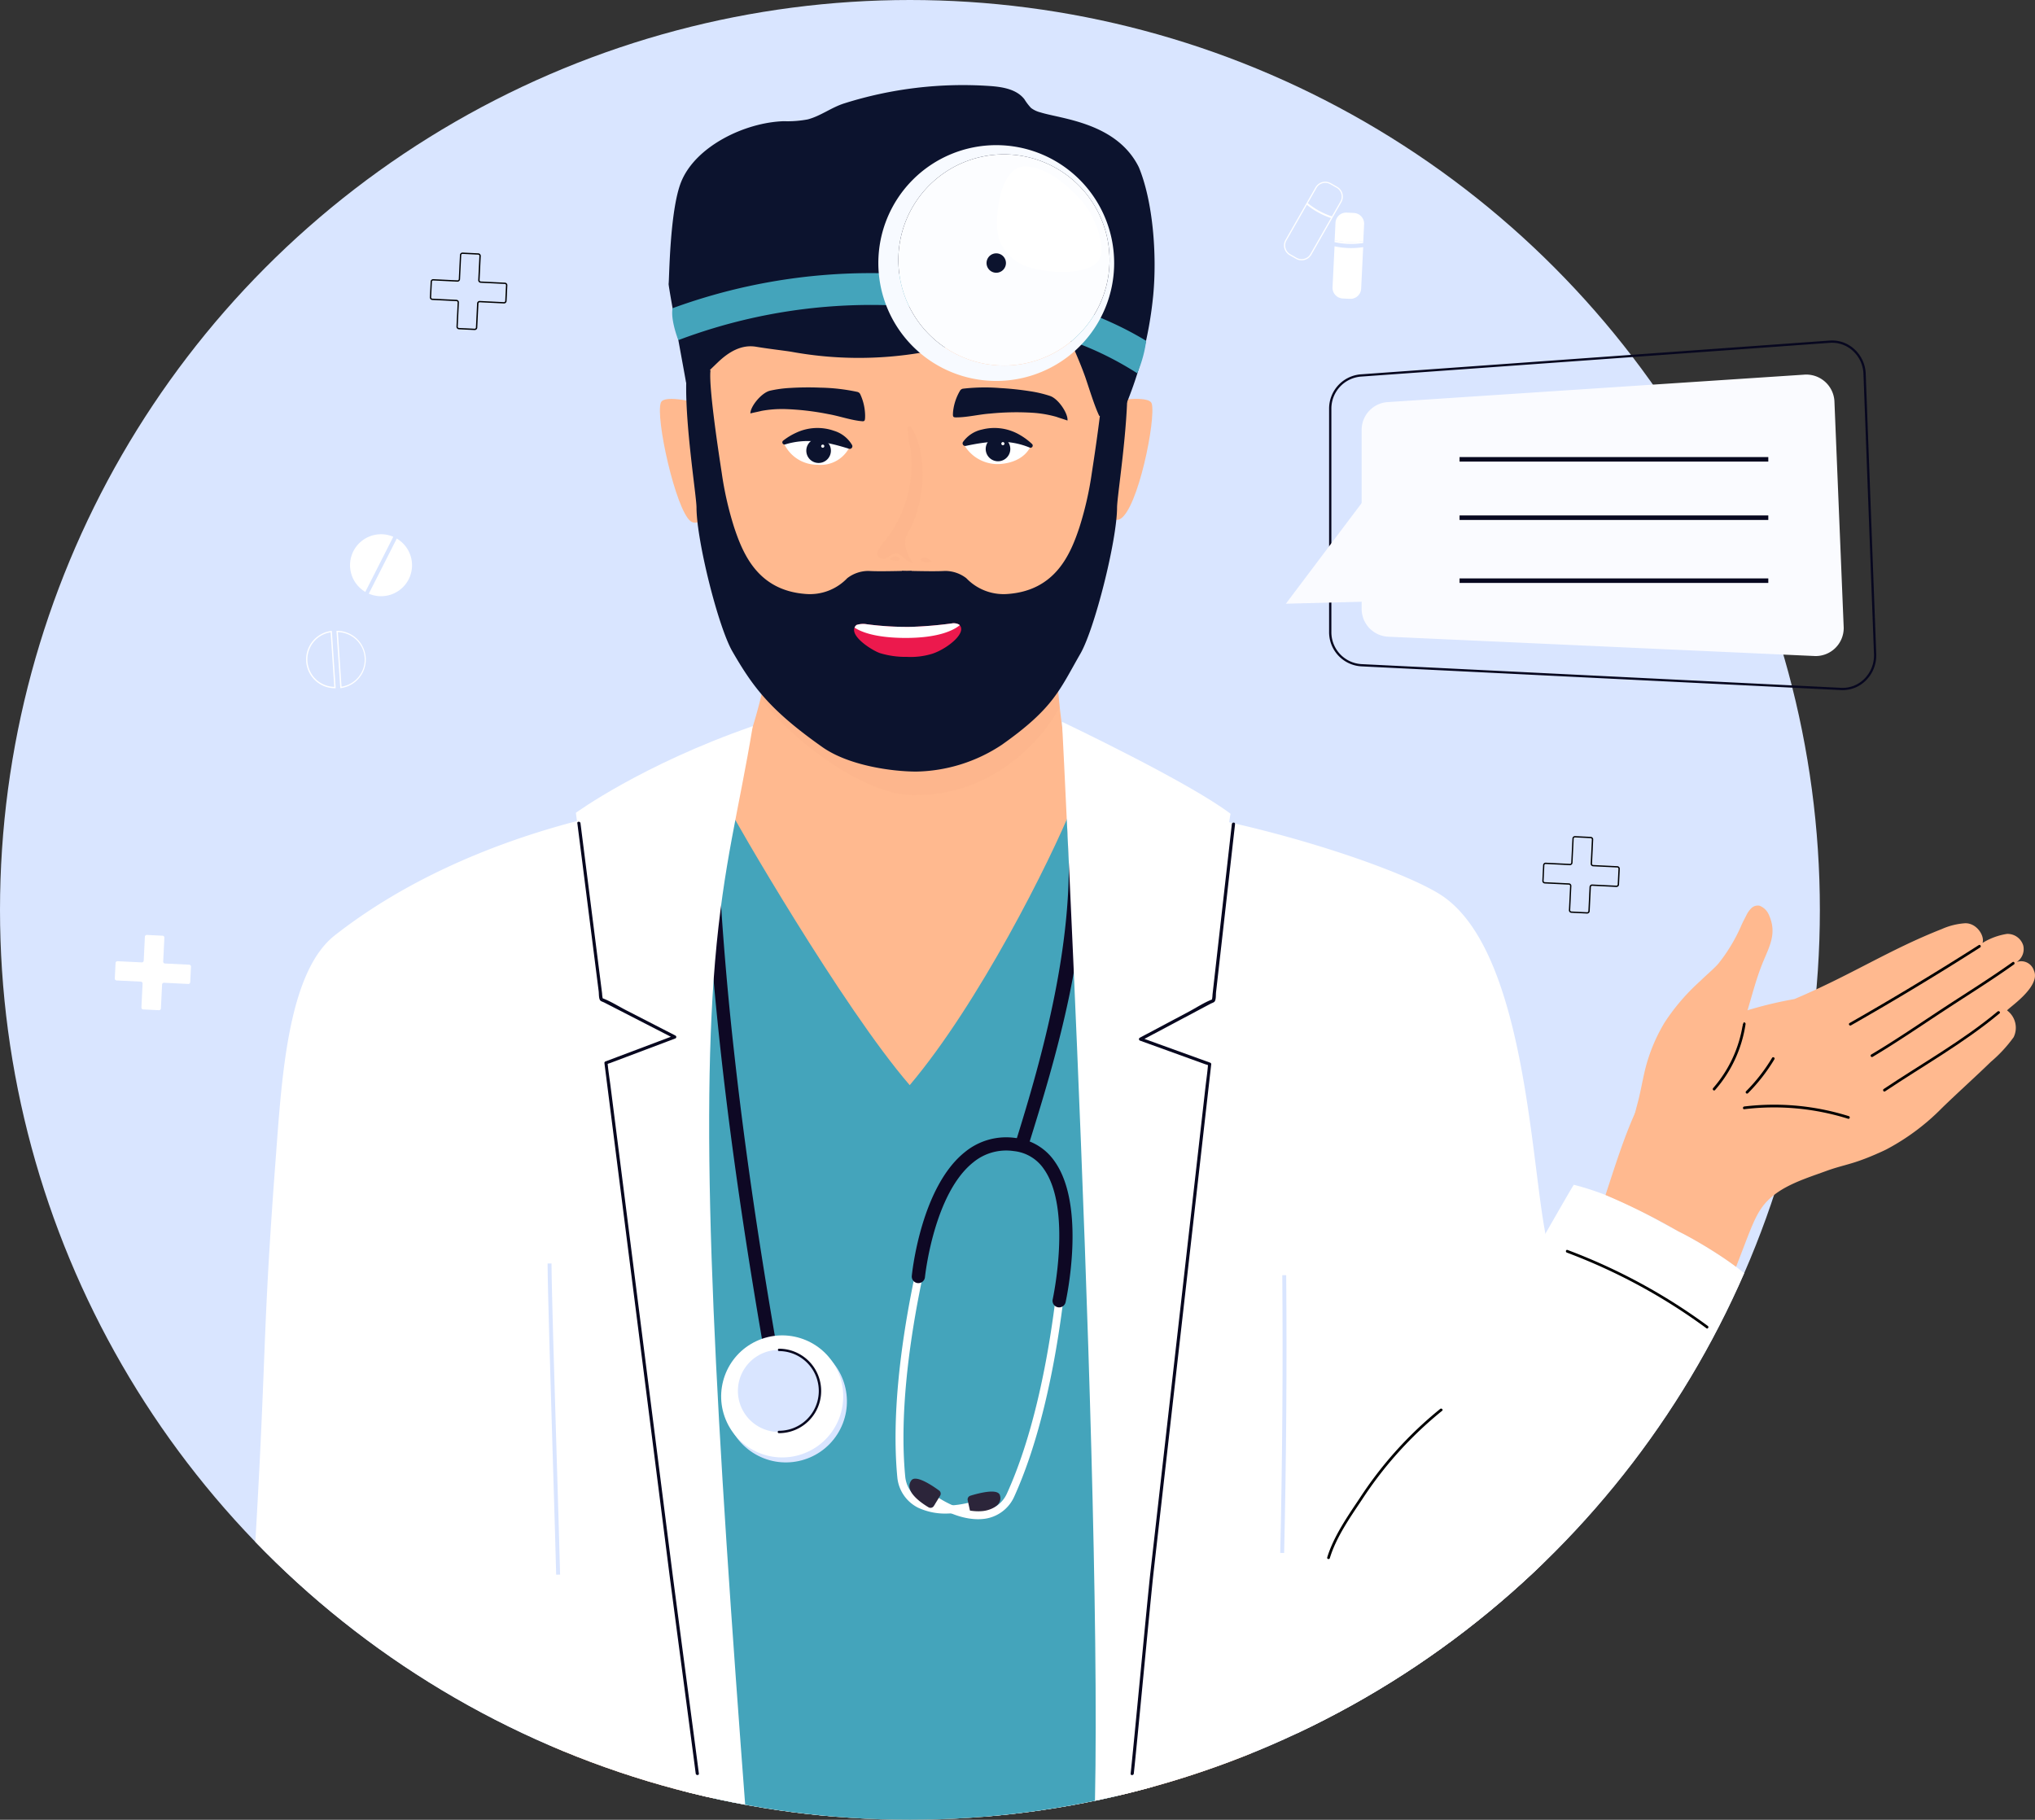 <svg xmlns="http://www.w3.org/2000/svg" xmlns:xlink="http://www.w3.org/1999/xlink" width="295" height="263.814" viewBox="0 0 295 263.814">
  <rect x="0" y="0" width="295" height="263.814" fill="#333333" stroke="none"/>
  <defs>
    <clipPath id="clip-path">
      <circle id="Elipse_5341" data-name="Elipse 5341" cx="131.907" cy="131.907" r="131.907" fill="none"/>
    </clipPath>
  </defs>
  <g id="Grupo_70883" data-name="Grupo 70883" transform="translate(-195.657 -263.872)">
    <g id="Grupo_70862" data-name="Grupo 70862" transform="translate(195.657 263.872)">
      <g id="Grupo_70861" data-name="Grupo 70861" transform="translate(0 0)" clip-path="url(#clip-path)">
        <circle id="Elipse_5338" data-name="Elipse 5338" cx="131.907" cy="131.907" r="131.907" fill="#d9e5ff"/>
        <g id="Grupo_70825" data-name="Grupo 70825" transform="translate(16.642 26.339)">
          <g id="Grupo_70824" data-name="Grupo 70824">
            <g id="Grupo_70811" data-name="Grupo 70811" transform="translate(45.671 10.274)">
              <path id="Trazado_105071" data-name="Trazado 105071" d="M583.486,499.167l-2.278-.111a.37.37,0,0,1-.351-.387l.171-3.506a.178.178,0,0,0-.169-.186l-3.506-.171a.37.37,0,0,1-.351-.387l.111-2.278a.37.37,0,0,1,.387-.351l3.506.171a.178.178,0,0,0,.187-.169l.171-3.507a.37.37,0,0,1,.387-.351l2.278.111a.37.37,0,0,1,.351.387l-.171,3.507a.178.178,0,0,0,.169.186l3.506.171a.37.37,0,0,1,.351.387l-.111,2.278a.37.37,0,0,1-.387.351l-3.506-.171a.178.178,0,0,0-.186.169l-.171,3.506A.37.37,0,0,1,583.486,499.167Zm-6-7.187a.178.178,0,0,0-.187.169l-.111,2.278a.178.178,0,0,0,.169.186l3.506.171a.37.37,0,0,1,.351.387l-.171,3.506a.178.178,0,0,0,.169.186l2.278.111a.178.178,0,0,0,.186-.169l.171-3.506a.37.37,0,0,1,.387-.351l3.506.171a.178.178,0,0,0,.186-.169l.111-2.278a.178.178,0,0,0-.169-.186l-3.506-.171a.37.37,0,0,1-.351-.387l.171-3.506a.178.178,0,0,0-.169-.186l-2.278-.111a.178.178,0,0,0-.186.169l-.171,3.507a.37.37,0,0,1-.387.351Z" transform="translate(-577 -487.932)"/>
            </g>
            <g id="Grupo_70812" data-name="Grupo 70812" transform="translate(206.935 94.867)">
              <path id="Trazado_105072" data-name="Trazado 105072" d="M1570.387,1016.863l-2.278-.111a.37.37,0,0,1-.351-.387l.171-3.506a.178.178,0,0,0-.169-.186l-3.506-.171a.37.37,0,0,1-.351-.387l.111-2.278a.37.37,0,0,1,.387-.351l3.507.171a.178.178,0,0,0,.186-.169l.171-3.506a.37.37,0,0,1,.387-.351l2.278.111a.37.37,0,0,1,.351.387l-.171,3.506a.178.178,0,0,0,.169.187l3.506.171a.37.37,0,0,1,.351.387l-.111,2.278a.37.37,0,0,1-.387.351l-3.506-.171a.178.178,0,0,0-.187.169l-.171,3.506A.371.371,0,0,1,1570.387,1016.863Zm-6-7.187a.178.178,0,0,0-.187.169l-.111,2.278a.178.178,0,0,0,.169.186l3.506.171a.37.37,0,0,1,.351.387l-.171,3.506a.178.178,0,0,0,.169.187l2.278.111a.178.178,0,0,0,.187-.169l.171-3.506a.37.37,0,0,1,.387-.351l3.506.171a.178.178,0,0,0,.187-.169l.111-2.278a.178.178,0,0,0-.169-.186l-3.506-.171a.37.37,0,0,1-.351-.387l.171-3.506a.178.178,0,0,0-.169-.186l-2.278-.111a.178.178,0,0,0-.186.169l-.171,3.506a.37.37,0,0,1-.387.351Z" transform="translate(-1563.901 -1005.628)"/>
            </g>
            <path id="Trazado_105073" data-name="Trazado 105073" d="M308.283,1097.656l-3.506-.171a.272.272,0,0,1-.26-.283l.169-3.464a.272.272,0,0,0-.26-.283l-2.278-.111a.272.272,0,0,0-.287.257l-.169,3.464a.272.272,0,0,1-.287.257l-3.506-.171a.272.272,0,0,0-.287.257l-.11,2.25a.272.272,0,0,0,.26.284l3.507.171a.272.272,0,0,1,.26.283l-.169,3.463a.272.272,0,0,0,.26.284l2.278.111a.272.272,0,0,0,.287-.257l.169-3.463a.272.272,0,0,1,.287-.257l3.506.171a.272.272,0,0,0,.287-.257l.11-2.25A.272.272,0,0,0,308.283,1097.656Z" transform="translate(-297.501 -984.143)" fill="#fff"/>
            <g id="Grupo_70813" data-name="Grupo 70813" transform="translate(34.101 51.112)">
              <path id="Trazado_105074" data-name="Trazado 105074" d="M528.615,747.57a4.491,4.491,0,0,0-1.728-5.9l-4.055,7.99A4.491,4.491,0,0,0,528.615,747.57Z" transform="translate(-520.113 -741.045)" fill="#fff"/>
              <path id="Trazado_105075" data-name="Trazado 105075" d="M506.677,740.308a4.491,4.491,0,0,0,1.728,5.9l4.055-7.99A4.491,4.491,0,0,0,506.677,740.308Z" transform="translate(-506.191 -737.851)" fill="#fff"/>
            </g>
            <g id="Grupo_70819" data-name="Grupo 70819" transform="translate(169.489)">
              <g id="Grupo_70815" data-name="Grupo 70815">
                <g id="Grupo_70814" data-name="Grupo 70814">
                  <path id="Trazado_105076" data-name="Trazado 105076" d="M1337.207,436.458a1.639,1.639,0,0,1-.735-.215l-.906-.518a1.634,1.634,0,0,1-.768-.991,1.615,1.615,0,0,1,.154-1.24l4.353-7.614a1.639,1.639,0,0,1,2.235-.6l.906.518a1.634,1.634,0,0,1,.768.991,1.616,1.616,0,0,1-.154,1.241l-4.353,7.614A1.633,1.633,0,0,1,1337.207,436.458Zm3.589-11.224a1.461,1.461,0,0,0-1.341.731l-4.353,7.614a1.444,1.444,0,0,0-.137,1.108,1.461,1.461,0,0,0,.687.887l.906.518a1.465,1.465,0,0,0,2-.538l4.353-7.615a1.444,1.444,0,0,0,.137-1.109,1.462,1.462,0,0,0-.687-.887l-.906-.518A1.463,1.463,0,0,0,1340.8,425.234Z" transform="translate(-1334.738 -425.059)" fill="#fff"/>
                </g>
              </g>
              <g id="Grupo_70817" data-name="Grupo 70817" transform="translate(3.247 3.063)">
                <g id="Grupo_70816" data-name="Grupo 70816">
                  <path id="Trazado_105077" data-name="Trazado 105077" d="M1358.386,445.8l-.138.242a11.54,11.54,0,0,1-2.1-.936,10.677,10.677,0,0,1-1.536-1.063l.137-.24A10.88,10.88,0,0,0,1358.386,445.8Z" transform="translate(-1354.607 -443.806)" fill="#fff"/>
                </g>
              </g>
              <g id="Grupo_70818" data-name="Grupo 70818" transform="translate(7.037 4.483)">
                <path id="Trazado_105078" data-name="Trazado 105078" d="M1378.093,482.352l-.29,5.953a1.555,1.555,0,0,0,1.477,1.619l1.042.051a1.555,1.555,0,0,0,1.628-1.468l.294-6.025a11.515,11.515,0,0,1-2.3.12A10.682,10.682,0,0,1,1378.093,482.352Z" transform="translate(-1377.801 -477.473)" fill="#fff"/>
                <path id="Trazado_105079" data-name="Trazado 105079" d="M1382.464,452.547l-1.042-.051a1.555,1.555,0,0,0-1.628,1.469l-.123,2.532a10.882,10.882,0,0,0,4.151.128l.12-2.458A1.555,1.555,0,0,0,1382.464,452.547Z" transform="translate(-1379.365 -452.495)" fill="#fff"/>
                <path id="Trazado_105080" data-name="Trazado 105080" d="M1379.6,476.986l-.014.276a10.682,10.682,0,0,0,1.852.25,11.53,11.53,0,0,0,2.3-.12l.014-.278A10.882,10.882,0,0,1,1379.6,476.986Z" transform="translate(-1379.296 -472.984)" fill="#fff"/>
              </g>
            </g>
            <g id="Grupo_70823" data-name="Grupo 70823" transform="translate(27.728 65.111)">
              <g id="Grupo_70822" data-name="Grupo 70822">
                <g id="Grupo_70820" data-name="Grupo 70820" transform="translate(4.406)">
                  <path id="Trazado_105081" data-name="Trazado 105081" d="M494.712,831.844l-.555-8.317h.1a4.17,4.17,0,0,1,.555,8.3Zm-.35-8.125.528,7.907a3.978,3.978,0,0,0-.528-7.907Z" transform="translate(-494.157 -823.526)" fill="#fff"/>
                </g>
                <g id="Grupo_70821" data-name="Grupo 70821" transform="translate(0 0.005)">
                  <path id="Trazado_105082" data-name="Trazado 105082" d="M471.159,831.869a4.17,4.17,0,0,1-.332-8.3l.1-.013.555,8.317h-.1Q471.27,831.874,471.159,831.869Zm-.408-8.1a3.978,3.978,0,0,0,.528,7.908Z" transform="translate(-467.192 -823.556)" fill="#fff"/>
                </g>
              </g>
            </g>
          </g>
        </g>
        <path id="Trazado_105083" data-name="Trazado 105083" d="M663.61,937.763a31.068,31.068,0,0,0,.514,4.559,138.9,138.9,0,0,1,2.628,18.3,170.954,170.954,0,0,1-.656,29.838H768.751c-.282-5.968-.37-12.055-.268-18.318.118-7.28.034-15.882.2-23.24.3-13.186,3.925-25.64,4.965-38.588.012-.135.022-.3.031-.43,1.135-15.9-6.693-29.841-8.082-45.382-.2-2.2,4.856-24.67,6.9-24.657-.959-.119-6.412-1.958-9.9-2.535-1.119-.182-2.311-.391-3.542-.616-.436-.081-.874-.163-1.318-.25-1.245-.241-2.519-.5-3.78-.786-3.918-.88-6.694-3.119-9.38-4.368-4.139-1.931-4.662-25.244-4.756-27.327l-36.354,1.2-3.738-.468c-.1.768-2.677,20.666-8.938,27.59-2.127,2.352-4.68,2.766-7.851,3.506a7.129,7.129,0,0,0-1.691.389c-1.364.273-2.725.487-4.074.681-.558.084-1.112.139-1.665.209-.569.072-1.138.134-1.7.189-.039.005-.073.008-.11.011-.09.008-1.946.244-3.425.432-.924.115-1.7.212-1.791.217,0,0,.2,1.023.478,2.409q.348,1.733.626,3.483a83.325,83.325,0,0,1,.333,23.878,40.426,40.426,0,0,1-2.365,10.245c-1.318,3.185-1.235,6.139-1.341,9.6q-.572,18.688-1.9,37.343A114.524,114.524,0,0,0,663.61,937.763Z" transform="translate(-587.116 -715.706)" fill="#ffb98f"/>
        <path id="Trazado_105084" data-name="Trazado 105084" d="M607.884,1040.4c-2.089-11.758-3.186-41.051-15.244-48.511-5.624-3.481-22.472-9.256-37.984-11.876-5.372-.907-9,1.279-12.56.957-1.2,6-.673,17.1-.911,17.925a32.207,32.207,0,0,1-3.424,7.568c-.422.69-.882,1.388-1.376,2.086-4.282,6-11.425,11.831-22.3,11.758a31.68,31.68,0,0,1-19.261-6.471,29.8,29.8,0,0,1-6.092-6.265.174.174,0,0,1-.034-.046,23.763,23.763,0,0,1-3.761-7.852c-.211-.832-2.4-7.514-3.769-14.013-2.829.219.5-7.146-3.655-6.436-3.565.609-26.672,4.324-44.972,18.656-6.9,5.4-7.717,20.946-8.6,32.632-1.933,25.619-1.282,27.161-2.95,55.584-.845,14.408.8,36.648,4.664,37.935,2.48.826,67.151,1.56,67.151,1.56h4.558l41.152.008h6.617s27.3.128,28.86.223c7.451.453,34.32-.626,34.377-2.087.275-7.031-.6-22.819-.7-29.187C607.289,1068.142,610.713,1056.319,607.884,1040.4Z" transform="translate(-383.992 -862.294)" fill="#fff"/>
        <path id="Trazado_105085" data-name="Trazado 105085" d="M848.492,1143.347l-52.824,1.887c-4.095-16.428-18.492-86.763-9.134-130.487.019-.1.042-.211.069-.318.878-4.064,5.093-32.141,6.339-36.075.633,1.426,16.588,29.089,26.32,40.341,9.992-11.819,20.284-32.3,23.653-40.609C854.129,999.727,850.34,1124.067,848.492,1143.347Z" transform="translate(-687.386 -861.38)" fill="#44a4bb"/>
        <g id="Grupo_70826" data-name="Grupo 70826" transform="translate(127.249 104.121)" opacity="0.25" style="mix-blend-mode: multiply;isolation: isolate">
          <path id="Trazado_105086" data-name="Trazado 105086" d="M979.777,901.134a12.369,12.369,0,0,0-2.931.054,7.22,7.22,0,0,0-1.483.384,3.566,3.566,0,0,0-.968.5c.222-.061.437-.172.656-.245a6.98,6.98,0,0,1,.7-.192,7.961,7.961,0,0,1,1.76-.179,15.267,15.267,0,0,1,3.377.437q.444.1.885.225c.119.033.237.072.356.1s.286.1.4.051c-.036-.175-.316-.322-.458-.407a4.808,4.808,0,0,0-.61-.312,5.681,5.681,0,0,0-1.682-.417Z" transform="translate(-974.395 -901.073)" fill="#e1a583"/>
        </g>
        <g id="Grupo_70833" data-name="Grupo 70833" transform="translate(129.826 118.172)">
          <g id="Grupo_70828" data-name="Grupo 70828" transform="translate(0 55.119)">
            <g id="Grupo_70827" data-name="Grupo 70827">
              <path id="Trazado_105087" data-name="Trazado 105087" d="M997.5,1370.513a9.309,9.309,0,0,1-4.061-.845,5.5,5.5,0,0,1-3.023-4.43c-1.669-17.543,5.369-40.627,5.44-40.858l1.1.339c-.07.229-7.041,23.1-5.394,40.41a4.344,4.344,0,0,0,2.379,3.5c3.417,1.655,8.01-.033,8.056-.05l.4,1.077A15.394,15.394,0,0,1,997.5,1370.513Z" transform="translate(-990.165 -1324.38)" fill="#fff"/>
            </g>
            <path id="Trazado_105088" data-name="Trazado 105088" d="M1054.079,1588.481l.375,1.7a.565.565,0,0,0,.666.434c1.255-.26,4.187-1.07,3.628-2.876-.319-1.031-3.128-.28-4.285.077A.565.565,0,0,0,1054.079,1588.481Z" transform="translate(-1043.624 -1544.27)" fill="#2c253a"/>
          </g>
          <g id="Grupo_70830" data-name="Grupo 70830" transform="translate(2.005 58.372)">
            <g id="Grupo_70829" data-name="Grupo 70829" transform="translate(2.418)">
              <path id="Trazado_105089" data-name="Trazado 105089" d="M1024.794,1387.982c-3.9,0-7.4-2.849-7.56-2.979l.732-.887c.038.031,3.839,3.121,7.6,2.671a4.344,4.344,0,0,0,3.39-2.538c7.2-15.837,8.049-39.725,8.057-39.964l1.149.037c-.008.242-.87,24.359-8.159,40.4a5.5,5.5,0,0,1-4.3,3.2A7.68,7.68,0,0,1,1024.794,1387.982Z" transform="translate(-1017.234 -1344.284)" fill="#fff"/>
            </g>
            <path id="Trazado_105090" data-name="Trazado 105090" d="M1006.887,1578.206l-.908,1.487a.565.565,0,0,1-.771.194c-1.1-.655-3.611-2.375-2.494-3.9.637-.87,3.049.754,4.026,1.468A.565.565,0,0,1,1006.887,1578.206Z" transform="translate(-1002.434 -1537.916)" fill="#2c253a"/>
          </g>
          <g id="Grupo_70831" data-name="Grupo 70831" transform="translate(2.346 46.713)">
            <path id="Trazado_105091" data-name="Trazado 105091" d="M1025.892,1297.585a.959.959,0,0,1-.937-1.165c.029-.13,2.816-13.08-1.268-18.875a6.009,6.009,0,0,0-4.371-2.62,7.5,7.5,0,0,0-5.886,1.639c-5.721,4.553-6.982,16.521-6.994,16.641a.958.958,0,0,1-1.907-.19c.052-.524,1.351-12.889,7.7-17.949a9.445,9.445,0,0,1,7.324-2.043,7.934,7.934,0,0,1,5.7,3.419c4.569,6.487,1.7,19.826,1.572,20.391A.959.959,0,0,1,1025.892,1297.585Z" transform="translate(-1004.524 -1272.936)" fill="#0e0824"/>
          </g>
          <g id="Grupo_70832" data-name="Grupo 70832" transform="translate(17.374 0)">
            <path id="Trazado_105092" data-name="Trazado 105092" d="M1097.451,1035.664a.959.959,0,0,1-.915-1.244c3.724-11.942,8.893-29.84,7.454-45.86-.047-.527,1.139-1.449,1.667-1.5s.565.867.612,1.395c1.467,16.333-4.128,34.425-7.9,46.533A.959.959,0,0,1,1097.451,1035.664Z" transform="translate(-1096.492 -987.061)" fill="#0e0824"/>
          </g>
        </g>
        <g id="Grupo_70838" data-name="Grupo 70838" transform="translate(101.633 126.274)">
          <g id="Grupo_70834" data-name="Grupo 70834" transform="translate(0.721 0)">
            <path id="Trazado_105093" data-name="Trazado 105093" d="M833.315,1117.792a.959.959,0,0,1-.942-.785c-3.242-17.628-6.1-35.334-8.095-53.15q-.734-6.564-1.3-13.145c-.346-4.044-1.269-8.649-.814-12.67.075-.666.411-1.7,1.3-1.314.831.364.594,2.374.635,3.062q.232,3.862.539,7.719.6,7.646,1.451,15.27c1.062,9.629,2.378,19.228,3.874,28.8,1.31,8.381,2.762,16.74,4.3,25.083a.959.959,0,0,1-.77,1.116A.943.943,0,0,1,833.315,1117.792Z" transform="translate(-822.039 -1036.643)" fill="#0e0824"/>
          </g>
          <g id="Grupo_70837" data-name="Grupo 70837" transform="translate(0 64.41)">
            <g id="Grupo_70836" data-name="Grupo 70836" transform="translate(0 0)">
              <circle id="Elipse_5339" data-name="Elipse 5339" cx="8.847" cy="8.847" r="8.847" transform="translate(0.063 15.119) rotate(-57.192)" fill="#d9e5ff"/>
              <circle id="Elipse_5340" data-name="Elipse 5340" cx="8.847" cy="8.847" r="8.847" transform="translate(0 7.474) rotate(-24.986)" fill="#fff"/>
              <path id="Trazado_105094" data-name="Trazado 105094" d="M862.182,1467.472a5.949,5.949,0,1,1-5.931-5.967A5.949,5.949,0,0,1,862.182,1467.472Z" transform="translate(-844.948 -1456.491)" fill="#d9e5ff"/>
              <g id="Grupo_70835" data-name="Grupo 70835" transform="translate(11.1 4.841)">
                <path id="Trazado_105095" data-name="Trazado 105095" d="M885.762,1460.793a5.776,5.776,0,0,1-.037,11.553.173.173,0,0,0,0,.345,6.121,6.121,0,0,0,.037-12.243c-.222-.007-.222.338,0,.345Z" transform="translate(-885.559 -1460.448)" fill="#07071f"/>
              </g>
            </g>
          </g>
        </g>
        <g id="Grupo_70842" data-name="Grupo 70842" transform="translate(187.404 171.761)">
          <path id="Trazado_105096" data-name="Trazado 105096" d="M1346.2,1402.956c-6.407-11.715-3.5-24.463,1.715-33.84,4.434-7.973,12.869-16.927,17.992-24.46,3.147-4.628,17.233-29.676,17.371-29.641,6.869,1.752,11.874,5.106,15.434,6.886,3.148,1.574,8.8,5.114,10.207,6.9,2.121,3.61-.783,9.056-2.134,13.684-6.145,21.047-11.335,28.97-14.131,35.838-3.565,8.757-9.263,15.513-14.644,23.09-3.926,5.528-14.264,11.819-21.893,9.609A16.366,16.366,0,0,1,1346.2,1402.956Z" transform="translate(-1342.531 -1315.015)" fill="#fff"/>
          <g id="Grupo_70840" data-name="Grupo 70840" transform="translate(39.596 9.436)">
            <g id="Grupo_70839" data-name="Grupo 70839">
              <path id="Trazado_105097" data-name="Trazado 105097" d="M1605.224,1384.128a83.863,83.863,0,0,0-20.243-10.974c-.234-.088-.133-.468.1-.379a84.218,84.218,0,0,1,20.337,11.014c.2.148.006.489-.2.339Z" transform="translate(-1584.848 -1372.762)"/>
            </g>
          </g>
          <g id="Grupo_70841" data-name="Grupo 70841" transform="translate(4.985 32.442)">
            <path id="Trazado_105098" data-name="Trazado 105098" d="M1389.7,1513.874a55.533,55.533,0,0,0-11.587,12.835c-1.729,2.584-3.775,5.5-4.689,8.52-.073.241-.452.138-.379-.1.925-3.053,2.979-6,4.728-8.614a55.844,55.844,0,0,1,11.649-12.915c.2-.155.476.121.278.278Z" transform="translate(-1373.035 -1513.551)"/>
          </g>
        </g>
        <path id="Trazado_105099" data-name="Trazado 105099" d="M1162.231,917.571c-1.3,7.339-3.689,28.167-3.689,28.167l-11.769,1.481,11.087,7.755-8.052,119.854-8.085,1.078c3.569-27.029-3.922-171.669-3.922-171.669S1156.187,912.965,1162.231,917.571Z" transform="translate(-983.85 -799.599)" fill="#fff"/>
        <path id="Trazado_105100" data-name="Trazado 105100" d="M731.248,1066.791c-4.4-58.136-6.776-98.145-4.541-124.549,1.208-14.239,3.449-21.912,5.466-34.135-16.053,5.568-25.643,12.563-25.643,12.563l3.683,27.021,10.156,2.147.284.061-.353.257-9.4,6.771,11.353,110.728Z" transform="translate(-623.051 -802.837)" fill="#fff"/>
        <g id="Grupo_70843" data-name="Grupo 70843" transform="translate(83.692 119.125)">
          <path id="Trazado_105101" data-name="Trazado 105101" d="M707.838,993.109l2.02,15.916,1.072,8.447c.043.337,0,1.019.213,1.313.107.145.445.241.592.316l1.775.912,8.335,4.284.055-.42-9.971,3.76a.235.235,0,0,0-.169.222l3.626,28.513,5.736,45.106c.438,3.443,3.436,25.958,3.874,29.4.037.29.5.293.46,0-.438-3.443-3.436-25.958-3.874-29.4q-1.529-12.021-3.057-24.042l-3.42-26.893q-1.226-9.638-2.451-19.275c-.142-1.121-.329-2.247-.429-3.373-.011-.128-.172.192-.156.181a2.422,2.422,0,0,1,.5-.19l2.341-.883,5.92-2.233,1.188-.448a.233.233,0,0,0,.055-.42l-7.155-3.677c-1.08-.555-2.166-1.247-3.3-1.694-.364-.144-.053.149-.1-.016a4.5,4.5,0,0,1-.093-.732l-2.346-18.488q-.392-3.091-.785-6.183c-.037-.29-.5-.294-.46,0Z" transform="translate(-707.836 -992.891)" fill="#07071f"/>
        </g>
        <g id="Grupo_70844" data-name="Grupo 70844" transform="translate(163.898 119.252)">
          <path id="Trazado_105102" data-name="Trazado 105102" d="M1213.819,993.885l-1.8,15.942-.958,8.46c-.038.338.018,1.019-.2,1.316-.1.146-.442.247-.587.324l-1.762.936-8.277,4.4-.061-.42,10.021,3.625a.235.235,0,0,1,.172.219q-1.62,14.28-3.24,28.56L1202,1102.423c-.391,3.449-2.469,25.662-2.86,29.111-.033.29-.493.3-.46.006.391-3.449,2.469-25.662,2.86-29.111l2.732-24.081,3.056-26.937,2.19-19.307c.127-1.123.3-2.251.383-3.379.01-.128.174.19.158.179a2.427,2.427,0,0,0-.506-.183l-2.353-.851-5.95-2.153-1.194-.432a.233.233,0,0,1-.061-.42l7.1-3.773c1.072-.569,2.149-1.276,3.273-1.738.362-.149.055.148.1-.018a4.475,4.475,0,0,0,.083-.734q1.048-9.259,2.1-18.518.351-3.1.7-6.193c.033-.29.493-.3.46-.006Z" transform="translate(-1198.679 -993.669)" fill="#07071f"/>
        </g>
        <g id="Grupo_70857" data-name="Grupo 70857" transform="translate(95.66 12.336)">
          <path id="Trazado_105103" data-name="Trazado 105103" d="M913.969,829.95c-2.024,3.858-9,12.855-21.237,12.753-7.462-.062-18.413-8.672-22.072-14.143.135-.46,1.244-5.371,1.257-5.687,1.143.2,39.494-5.236,39.778-4.906C913.536,819.574,913.836,829.212,913.969,829.95Z" transform="translate(-856.021 -739.75)" fill="#f2a980" opacity="0.15" style="mix-blend-mode: multiply;isolation: isolate"/>
          <g id="Grupo_70856" data-name="Grupo 70856">
            <path id="Trazado_105104" data-name="Trazado 105104" d="M806.21,416.88s-5.685,37.043,9.816,56.807C831.9,493.93,843.772,487.1,855.7,473.7c8.473-9.522,13.087-35.061,11.49-55.414S817.911,383.034,806.21,416.88Z" transform="translate(-801.251 -387.428)" fill="#ffb98f"/>
            <path id="Trazado_105105" data-name="Trazado 105105" d="M1172.172,635.205c-.937.5-3.456-.507-3.327-.819.028-.07.146-.947.307-2.257.323-2.593.825-6.879,1.192-10.034.265-2.3.46-4,.46-4,.1.006.721-.088,1.524-.177.42-.046.889-.09,1.361-.117,1.429-.082,2.892-.005,3.086.657C1177.417,620.663,1174.782,633.828,1172.172,635.205Z" transform="translate(-1105.478 -572.283)" fill="#ffb98f"/>
            <path id="Trazado_105106" data-name="Trazado 105106" d="M787.2,618.456c-.322-.007-5.488-1.418-5.98-.153-.831,2.139,2.137,15.519,4.3,17.2.839.651,2.32-.325,2.22-.649S787.2,618.456,787.2,618.456Z" transform="translate(-781.076 -572.284)" fill="#ffb98f"/>
            <path id="Trazado_105107" data-name="Trazado 105107" d="M856.964,351.277c-3.2-6.474-11.246-7-14.262-7.952a3.759,3.759,0,0,1-1.374-.65,8.069,8.069,0,0,1-.955-1.257c-1.134-1.462-3.181-1.79-5.027-1.918a57.116,57.116,0,0,0-21.077,2.516c-1.873.591-3.431,1.832-5.3,2.324a15.581,15.581,0,0,1-3.473.262c-5.651.181-12.79,3.635-14.876,8.791-1.676,4.142-1.723,14.218-1.821,14.789-.057.331,2.524,14.149,2.528,14.318a1.288,1.288,0,0,0,1.714-.112c.968-.967,2.043-2.014,2.913-2.846,1.546-1.48,3.393-2.592,5.5-2.245s4.137.563,5.209.744a54.333,54.333,0,0,0,18.85.1,41.234,41.234,0,0,0,5.934-1.552,34.618,34.618,0,0,0,6.617-3.105,6.2,6.2,0,0,1,8.877,2.74c.916,2.039,1.8,4.137,2.331,5.691.573,1.689,1.27,3.982,1.948,5.4a7.521,7.521,0,0,0,3.289-.22,55.662,55.662,0,0,0,4.539-17.253C859.613,363.9,859,356.188,856.964,351.277Z" transform="translate(-787.534 -339.368)" fill="#0c132e"/>
            <g id="Grupo_70848" data-name="Grupo 70848" transform="translate(13.121 43.826)">
              <g id="Grupo_70845" data-name="Grupo 70845" transform="translate(18.38 5.652)">
                <path id="Trazado_105108" data-name="Trazado 105108" d="M978.229,657.734c2.643-4.444,3.04-11.482.563-15.431a.283.283,0,0,0-.526.123,14.539,14.539,0,0,0,.437,3.064,17.858,17.858,0,0,1-3.508,12.978c-1.031,1.221-2.05,2.449-.679,2.875.509.159.906-.3,1.653-.687,1.119-.411,1.566,1.092,2.881,1.329C979.051,661.985,977.207,659.677,978.229,657.734Z" transform="translate(-973.853 -642.165)" fill="#f2a980" opacity="0.15" style="mix-blend-mode: multiply;isolation: isolate"/>
                <path id="Trazado_105109" data-name="Trazado 105109" d="M986.034,758.057c.235,0,.484-.036.424-.33-.046-.225-.508-.328-.7-.3-.243.037-.691.272-.709.382C985.018,757.987,985.9,758.06,986.034,758.057Z" transform="translate(-983.218 -738.59)" fill="#f2a980" opacity="0.15" style="mix-blend-mode: multiply;isolation: isolate"/>
                <path id="Trazado_105110" data-name="Trazado 105110" d="M1013.014,759.223c-.2-.04-.521-.209-.357-.459.126-.193.664-.171.843-.093.319.138.336.345.75.486-.022.1-.627.149-.733.14A4.39,4.39,0,0,1,1013.014,759.223Z" transform="translate(-1006.279 -739.585)" fill="#f2a980" opacity="0.15" style="mix-blend-mode: multiply;isolation: isolate"/>
              </g>
              <g id="Grupo_70846" data-name="Grupo 70846" transform="translate(29.355 0)">
                <path id="Trazado_105111" data-name="Trazado 105111" d="M1052.2,608.132a17.15,17.15,0,0,1,2.876.676c1.245.391,2.682,2.61,2.552,3.575-.4-.156-1.2-.387-1.6-.538a16.673,16.673,0,0,0-3.3-.581,38.329,38.329,0,0,0-6.357.112c-1.562.109-3.373.572-4.972.546-.355-.006-.385-.147-.371-.544a4.722,4.722,0,0,1,.047-.522,7.551,7.551,0,0,1,.979-2.8.617.617,0,0,1,.421-.291,27.623,27.623,0,0,1,5.4-.092A43.46,43.46,0,0,1,1052.2,608.132Z" transform="translate(-1041.022 -607.577)" fill="#0c132e"/>
              </g>
              <g id="Grupo_70847" data-name="Grupo 70847">
                <path id="Trazado_105112" data-name="Trazado 105112" d="M867.191,607.653a17.129,17.129,0,0,0-2.928.392c-1.277.268-2.924,2.335-2.89,3.308.409-.116,1.228-.268,1.649-.379a16.652,16.652,0,0,1,3.341-.256,38.322,38.322,0,0,1,6.316.733c1.544.262,3.3.9,4.895,1.03.354.029.4-.108.422-.505a4.744,4.744,0,0,0,0-.524,7.552,7.552,0,0,0-.7-2.886.617.617,0,0,0-.391-.33,27.635,27.635,0,0,0-5.366-.621A43.455,43.455,0,0,0,867.191,607.653Z" transform="translate(-861.373 -607.577)" fill="#0c132e"/>
              </g>
            </g>
            <g id="Grupo_70850" data-name="Grupo 70850" transform="translate(43.883 49.709)">
              <path id="Trazado_105113" data-name="Trazado 105113" d="M1051.33,650.749a5.62,5.62,0,0,0,5.273,2.669c3.613-.323,4.346-2.671,4.346-2.671a9.762,9.762,0,0,0-5-1.634A9.443,9.443,0,0,0,1051.33,650.749Z" transform="translate(-1051.052 -648.205)" fill="#fff"/>
              <path id="Trazado_105114" data-name="Trazado 105114" d="M1059.7,645.9a.316.316,0,0,1-.342.518c-3.058-1.261-6.017-.934-9.265-.245a.379.379,0,0,1-.4-.577,4.54,4.54,0,0,1,2.776-1.8,7.254,7.254,0,0,1,5.408.756A9.37,9.37,0,0,1,1059.7,645.9Z" transform="translate(-1049.632 -643.576)" fill="#0c132e"/>
              <g id="Grupo_70849" data-name="Grupo 70849" transform="translate(3.348 1.259)">
                <path id="Trazado_105115" data-name="Trazado 105115" d="M1071.706,654.834a1.783,1.783,0,1,1,1.969-1.575A1.783,1.783,0,0,1,1071.706,654.834Z" transform="translate(-1070.12 -651.279)" fill="#0c132e"/>
                <path id="Trazado_105116" data-name="Trazado 105116" d="M1084.176,656.537a.227.227,0,1,1,.251-.2A.227.227,0,0,1,1084.176,656.537Z" transform="translate(-1081.711 -655.299)" fill="#fff"/>
              </g>
            </g>
            <g id="Grupo_70852" data-name="Grupo 70852" transform="translate(17.751 49.709)">
              <path id="Trazado_105117" data-name="Trazado 105117" d="M891.015,650.981a5.308,5.308,0,0,0,4.88,3.132,4.675,4.675,0,0,0,4.76-2.8s-.707-1.418-4.671-1.511A10.129,10.129,0,0,0,891.015,650.981Z" transform="translate(-890.802 -648.784)" fill="#fff"/>
              <path id="Trazado_105118" data-name="Trazado 105118" d="M913.991,655.868a1.783,1.783,0,1,1,.049-2.521A1.782,1.782,0,0,1,913.991,655.868Z" transform="translate(-907.498 -651.294)" fill="#0c132e"/>
              <g id="Grupo_70851" data-name="Grupo 70851" transform="translate(5.631 2.409)">
                <path id="Trazado_105119" data-name="Trazado 105119" d="M924.393,658.772a.227.227,0,1,1,.231-.223A.227.227,0,0,1,924.393,658.772Z" transform="translate(-924.171 -658.318)" fill="#fff"/>
              </g>
              <path id="Trazado_105120" data-name="Trazado 105120" d="M889.827,645.411a.316.316,0,0,0,.292.548c3.162-.969,6.078-.365,9.247.626a.379.379,0,0,0,.452-.537,4.541,4.541,0,0,0-2.594-2.054,7.254,7.254,0,0,0-5.455.245A9.361,9.361,0,0,0,889.827,645.411Z" transform="translate(-889.709 -643.576)" fill="#0c132e"/>
            </g>
            <path id="Trazado_105121" data-name="Trazado 105121" d="M868.262,592.064c-.01-.128-3.5-.845-3.444-.3.272,2.536-1.351,12.955-1.635,14.8a48.847,48.847,0,0,1-1.794,7.883c-1.326,4-3.528,9.213-10.472,9.683a7.474,7.474,0,0,1-5.93-2.294,5.04,5.04,0,0,0-3.117-1.049c-1.049.066-2.885.039-4.8,0v-.032l-.713.016-.713-.016v.032c-1.917.041-3.753.068-4.8,0a5.04,5.04,0,0,0-3.117,1.049,7.474,7.474,0,0,1-5.93,2.294c-6.944-.47-9.146-5.685-10.472-9.683a48.847,48.847,0,0,1-1.794-7.883c-.284-1.848-1.907-12.267-1.635-14.8.058-.544-3.434.172-3.444.3-.469,6.239,1.419,17.75,1.423,19.541.012,4.784,3.141,17.27,5.2,20.845,3.011,5.224,5.5,8.551,13.046,13.872,3.848,2.713,10.192,3.551,13.624,3.551a23.145,23.145,0,0,0,12.385-3.881c7.546-5.321,8.384-7.987,11.395-13.211,2.061-3.575,5.3-16.391,5.314-21.176C866.843,609.814,868.731,598.3,868.262,592.064Z" transform="translate(-800.567 -550.352)" fill="#0c132e"/>
            <g id="Grupo_70855" data-name="Grupo 70855" transform="translate(28.147 78.024)">
              <g id="Grupo_70854" data-name="Grupo 70854">
                <g id="Grupo_70853" data-name="Grupo 70853">
                  <path id="Trazado_105122" data-name="Trazado 105122" d="M957.051,821.174a12.68,12.68,0,0,0,3.931.555,10.706,10.706,0,0,0,3.669-.446c2.086-.672,5.03-2.96,4-4.143a.5.5,0,0,0-.087-.091,1.62,1.62,0,0,0-1.106-.164,58.665,58.665,0,0,1-5.908.495A44.653,44.653,0,0,1,955.2,817a3.12,3.12,0,0,0-1.506.1.972.972,0,0,0-.292.382C952.841,818.81,955.869,820.741,957.051,821.174Z" transform="translate(-953.331 -816.861)" fill="#ec194d"/>
                </g>
              </g>
              <path id="Trazado_105123" data-name="Trazado 105123" d="M953.748,817.483c.972.65,3.043,1.472,7.254,1.5,5.043.026,7.19-1.173,7.995-1.843a.5.5,0,0,0-.087-.091,1.619,1.619,0,0,0-1.106-.164,58.666,58.666,0,0,1-5.908.495,44.652,44.652,0,0,1-6.351-.379,3.12,3.12,0,0,0-1.506.1A.971.971,0,0,0,953.748,817.483Z" transform="translate(-953.68 -816.861)" fill="#fff"/>
            </g>
          </g>
        </g>
        <g id="Grupo_70858" data-name="Grupo 70858" transform="translate(185.585 184.86)">
          <path id="Trazado_105124" data-name="Trazado 105124" d="M1331.966,1435.458l-.568-.013c.311-13.35.411-26.9.3-40.262l.568,0C1332.376,1408.549,1332.276,1422.1,1331.966,1435.458Z" transform="translate(-1331.398 -1395.177)" fill="#d9e5ff"/>
        </g>
        <g id="Grupo_70859" data-name="Grupo 70859" transform="translate(79.382 183.167)">
          <path id="Trazado_105125" data-name="Trazado 105125" d="M682.7,1429.933c-.071-3.063-.257-9.222-.473-16.353-.354-11.723-.755-25.011-.772-28.762l.568,0c.017,3.744.418,17.028.772,28.748.215,7.132.4,13.292.472,16.357Z" transform="translate(-681.457 -1384.815)" fill="#d9e5ff"/>
        </g>
        <g id="Grupo_70860" data-name="Grupo 70860" transform="translate(263.417 146.856)">
          <path id="Trazado_105126" data-name="Trazado 105126" d="M1817.523,1177.263a26.614,26.614,0,0,0-9.806-14.2l.336-.457a27.183,27.183,0,0,1,10.016,14.51Z" transform="translate(-1807.717 -1162.601)" fill="#ffb98f"/>
        </g>
      </g>
    </g>
    <g id="Grupo_70870" data-name="Grupo 70870" transform="translate(428.397 395.145)">
      <path id="Trazado_105127" data-name="Trazado 105127" d="M1678.206,1095.629a3.12,3.12,0,0,1,.934,3.868,20.063,20.063,0,0,1-3.3,3.568c-2.492,2.412-4.561,4.249-7.056,6.661a32.719,32.719,0,0,1-8.106,6.045c-.766.383-2.523,1.144-3.329,1.425-1.958.752-3.42.982-5.307,1.669-3.451,1.266-7.3,2.356-9.426,5.359-1.144,1.615-1.836,3.749-3.709,8.56-.386-.292-.806-.593-1.246-.9l-.355-.244c-.026-.017-.051-.037-.079-.054q-.23-.157-.468-.315c-.63-.417-1.283-.834-1.936-1.234-.176-.108-.352-.216-.528-.321-.38-.23-.758-.451-1.124-.661-.244-.142-.486-.278-.721-.409-.588-.329-1.141-.622-1.635-.869l-.338-.17a96.877,96.877,0,0,0-10.5-5.236c2.449-7.442,4.379-13.944,8.875-19.575a18.74,18.74,0,0,1,8.205-6.014,58.036,58.036,0,0,1,10.3-2.813c8.2-3.463,13.708-7.138,21.377-10.155a9.9,9.9,0,0,1,3.358-.837c1.7-.062,2.892,1.862,2.535,2.855a9.506,9.506,0,0,1,3.55-1.311,2.373,2.373,0,0,1,2.359,1.689,2.235,2.235,0,0,1-.959,2.39,1.931,1.931,0,0,1,2.5,1.223C1683.19,1092.237,1678.024,1095.476,1678.206,1095.629Z" transform="translate(-1619.978 -1080.404)" fill="#ffb98f"/>
      <g id="Grupo_70869" data-name="Grupo 70869" transform="translate(15.548 5.705)">
        <g id="Grupo_70863" data-name="Grupo 70863" transform="translate(19.714)">
          <path id="Trazado_105128" data-name="Trazado 105128" d="M1835.869,1113.5q9.51-5.419,18.749-11.31c.214-.136.411.2.2.339q-9.226,5.889-18.749,11.31a.2.2,0,0,1-.2-.339Z" transform="translate(-1835.773 -1102.154)"/>
        </g>
        <g id="Grupo_70864" data-name="Grupo 70864" transform="translate(22.859 2.464)">
          <path id="Trazado_105129" data-name="Trazado 105129" d="M1855.113,1130.681c3.615-2.146,7.1-4.547,10.611-6.85,3.306-2.167,6.686-4.263,9.9-6.561.206-.147.4.193.2.339-3.218,2.3-6.6,4.394-9.9,6.561-3.515,2.3-7,4.7-10.611,6.85a.2.2,0,0,1-.2-.339Z" transform="translate(-1855.019 -1117.234)"/>
        </g>
        <g id="Grupo_70865" data-name="Grupo 70865" transform="translate(24.692 9.608)">
          <path id="Trazado_105130" data-name="Trazado 105130" d="M1866.331,1172.241c5.512-3.69,11.407-6.98,16.511-11.24.193-.161.472.115.278.278-5.132,4.282-11.05,7.592-16.591,11.3-.211.141-.407-.2-.2-.339Z" transform="translate(-1866.242 -1160.952)"/>
        </g>
        <g id="Grupo_70866" data-name="Grupo 70866" transform="translate(4.375 23.168)">
          <path id="Trazado_105131" data-name="Trazado 105131" d="M1742.09,1244.2a36.164,36.164,0,0,1,15.159,1.4c.24.075.138.454-.1.379a35.906,35.906,0,0,0-15.054-1.386c-.25.03-.248-.363,0-.393Z" transform="translate(-1741.903 -1243.937)"/>
        </g>
        <g id="Grupo_70867" data-name="Grupo 70867" transform="translate(4.747 16.264)">
          <path id="Trazado_105132" data-name="Trazado 105132" d="M1744.237,1206.671a25.222,25.222,0,0,0,3.808-4.892.2.2,0,0,1,.339.2,25.613,25.613,0,0,1-3.869,4.971.2.2,0,0,1-.277-.277Z" transform="translate(-1744.18 -1201.685)"/>
        </g>
        <g id="Grupo_70868" data-name="Grupo 70868" transform="translate(0 11.238)">
          <path id="Trazado_105133" data-name="Trazado 105133" d="M1719.883,1171.174a18.619,18.619,0,0,1-4.426,9.564c-.166.191-.443-.088-.278-.278a18.267,18.267,0,0,0,4.324-9.391c.037-.249.416-.143.379.1Z" transform="translate(-1715.129 -1170.927)"/>
        </g>
      </g>
      <path id="Trazado_105134" data-name="Trazado 105134" d="M1657.186,1069.887c.2-.409.406-.817.618-1.218a3.58,3.58,0,0,1,.746-1.057,1.316,1.316,0,0,1,1.2-.334,2.437,2.437,0,0,1,1.251,1.152c1.344,2.808.163,4.676-.874,7.24-.966,2.39-1.6,5.028-2.365,7.481-1.82,5.874-6.428,10.412-10.741,14.571-1.069,1.03-2.158,2.04-3.278,3.014a8.545,8.545,0,0,1-2.949,2.1c.1-.029.392-3.129.45-3.447.213-1.165.48-2.32.791-3.463.6-2.219.858-4.425,1.585-6.606a24.632,24.632,0,0,1,2.366-5.163,30.421,30.421,0,0,1,5.171-6c.838-.838,1.772-1.579,2.567-2.458A24.461,24.461,0,0,0,1657.186,1069.887Z" transform="translate(-1637.393 -1067.238)" fill="#ffb98f"/>
    </g>
    <g id="Grupo_70874" data-name="Grupo 70874" transform="translate(293.101 284.914)">
      <g id="Grupo_70871" data-name="Grupo 70871" transform="translate(0 18.591)">
        <path id="Trazado_105135" data-name="Trazado 105135" d="M860.706,516.2a17.7,17.7,0,0,1-1.3,4.7,46.752,46.752,0,0,0-8.141-4.16,74.811,74.811,0,0,0-11.272-3.451q-1.822-.414-3.8-.785a79.064,79.064,0,0,0-43.3,3.591c-.142-.3-1.158-3.087-.833-4.629a83.64,83.64,0,0,1,44.983-3.486C847.772,509.993,855.273,512.891,860.706,516.2Z" transform="translate(-791.997 -506.421)" fill="#44a4bb"/>
      </g>
      <g id="Grupo_70873" data-name="Grupo 70873" transform="translate(29.883 0)">
        <g id="Grupo_70872" data-name="Grupo 70872">
          <path id="Trazado_105136" data-name="Trazado 105136" d="M991.97,392.648a17.092,17.092,0,1,0,17.092,17.092A17.092,17.092,0,0,0,991.97,392.648Zm1.118,31.95a15.306,15.306,0,1,1,15.306-15.306A15.3,15.3,0,0,1,993.088,424.6Z" transform="translate(-974.878 -392.648)" fill="#f7faff"/>
          <path id="Trazado_105137" data-name="Trazado 105137" d="M1007.958,400.843a15.306,15.306,0,1,0,15.306,15.306A15.3,15.3,0,0,0,1007.958,400.843Zm-.124,16.747a1.406,1.406,0,1,1,0-1.989A1.406,1.406,0,0,1,1007.834,417.59Z" transform="translate(-989.748 -399.504)" fill="#fcfdff"/>
        </g>
        <path id="Trazado_105138" data-name="Trazado 105138" d="M1080.252,418.667a10.659,10.659,0,0,0,.245,3.326,6.622,6.622,0,0,0,2.923,3.459c2.362,1.522,10.973,2.305,11.82-1.022.509-2-.874-5.929-2.9-8.138-1.981-2.161-4.678-4.521-7.721-4.831C1081.675,411.163,1080.439,415.316,1080.252,418.667Z" transform="translate(-1063.012 -408.375)" fill="#fff"/>
      </g>
    </g>
    <g id="Grupo_70882" data-name="Grupo 70882" transform="translate(382.062 313.234)">
      <g id="Grupo_70878" data-name="Grupo 70878" transform="translate(6.266)">
        <g id="Grupo_70875" data-name="Grupo 70875" transform="translate(4.717 4.947)">
          <path id="Trazado_105139" data-name="Trazado 105139" d="M1469.142,637.017l-61.534-2.787a4.049,4.049,0,0,1-3.975-3.935V604.137a4.042,4.042,0,0,1,3.884-3.93l60.186-3.967a4.093,4.093,0,0,1,4.463,3.778l1.349,32.912A4.065,4.065,0,0,1,1469.142,637.017Z" transform="translate(-1403.633 -596.229)" fill="#fafbff"/>
        </g>
        <g id="Grupo_70877" data-name="Grupo 70877">
          <g id="Grupo_70876" data-name="Grupo 70876">
            <path id="Trazado_105140" data-name="Trazado 105140" d="M1449.208,616.641c-.081,0-.161,0-.242-.006l-69.553-3.44a4.96,4.96,0,0,1-4.649-5.022V575.881a4.985,4.985,0,0,1,4.542-5.015l68.028-4.9a4.755,4.755,0,0,1,3.546,1.223,5.04,5.04,0,0,1,1.674,3.6l1.525,40.63a5.111,5.111,0,0,1-1.5,3.822A4.759,4.759,0,0,1,1449.208,616.641Zm-.226-.333a4.429,4.429,0,0,0,3.369-1.3,4.782,4.782,0,0,0,1.4-3.577l-1.525-40.63a4.715,4.715,0,0,0-1.565-3.367,4.447,4.447,0,0,0-3.3-1.14l-68.028,4.9a4.657,4.657,0,0,0-4.238,4.689v32.292a4.633,4.633,0,0,0,4.337,4.695Z" transform="translate(-1374.765 -565.956)" fill="#07071f"/>
          </g>
        </g>
      </g>
      <path id="Trazado_105141" data-name="Trazado 105141" d="M1348.032,705.072,1336.418,720.5l16.619-.438S1360.351,713.047,1348.032,705.072Z" transform="translate(-1336.418 -682.34)" fill="#fafbff"/>
      <g id="Grupo_70879" data-name="Grupo 70879" transform="translate(25.176 16.9)">
        <rect id="Rectángulo_8778" data-name="Rectángulo 8778" width="44.757" height="0.655" fill="#07071f"/>
      </g>
      <g id="Grupo_70880" data-name="Grupo 70880" transform="translate(25.176 25.362)">
        <rect id="Rectángulo_8779" data-name="Rectángulo 8779" width="44.757" height="0.655" fill="#07071f"/>
      </g>
      <g id="Grupo_70881" data-name="Grupo 70881" transform="translate(25.176 34.491)">
        <rect id="Rectángulo_8780" data-name="Rectángulo 8780" width="44.757" height="0.655" fill="#07071f"/>
      </g>
    </g>
  </g>
</svg>
